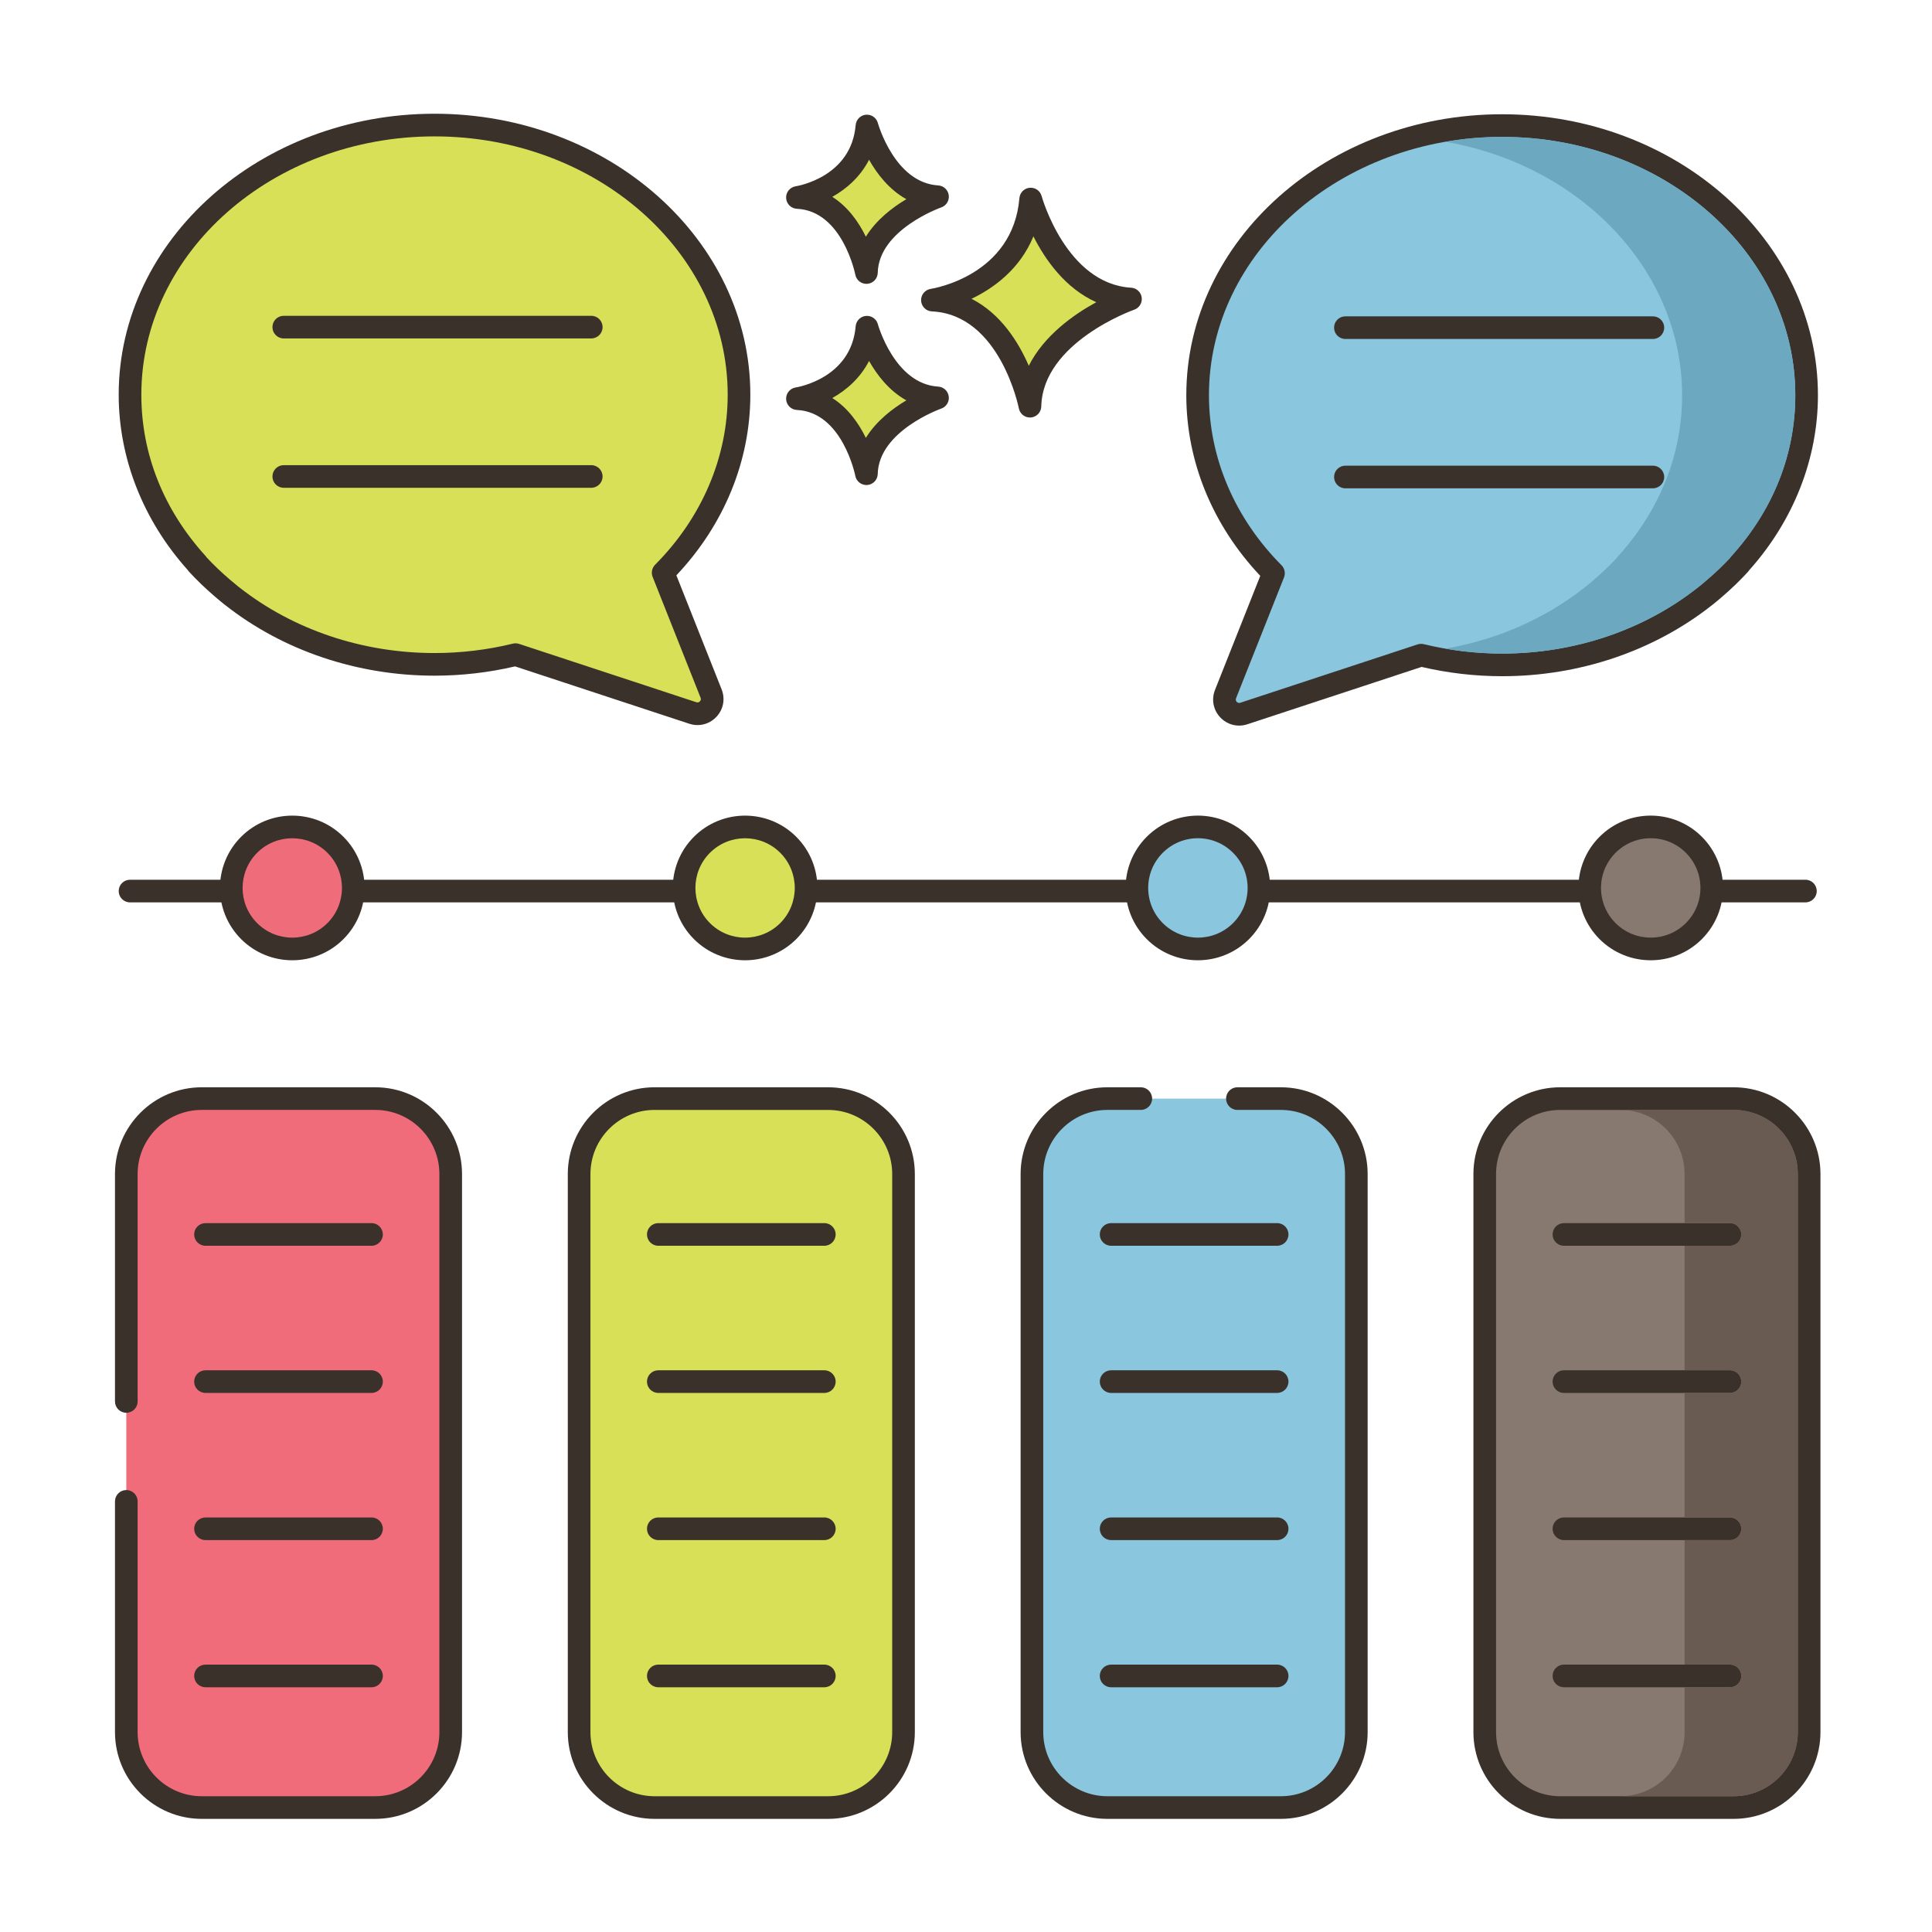<?xml version="1.0" encoding="utf-8"?>
<!-- Generator: Adobe Illustrator 22.0.1, SVG Export Plug-In . SVG Version: 6.00 Build 0)  -->
<svg version="1.1" id="Layer_1" xmlns="http://www.w3.org/2000/svg" xmlns:xlink="http://www.w3.org/1999/xlink" x="0px" y="0px"
	 viewBox="0 0 256 256" style="enable-background:new 0 0 256 256;" xml:space="preserve">
<style type="text/css">
	.st0{fill:#3A312A;}
	.st1{fill:#F16C7A;}
	.st2{fill:#D7E057;}
	.st3{fill:#F8E4C8;}
	.st4{fill:#89C4DB;}
	.st5{fill-rule:evenodd;clip-rule:evenodd;fill:#F8E4C8;}
	.st6{fill:#87796F;}
	.st7{fill:#D4DB56;}
	.st8{fill:#F59689;}
	.st9{fill:#6CA6BE;}
	.st10{fill:#695B51;}
	.st11{fill:#F7E3C7;}
	.st12{fill:#8AC6DD;}
	.st13{fill:#6CA8BF;}
	.st14{fill:#D6DF58;}
	.st15{fill:#FAE6CA;}
	.st16{fill:#EF6D7A;}
	.st17{fill:#DDC9AC;}
	.st18{fill:#D24E5C;}
	.st19{fill:#6A5C52;}
	.st20{fill:#B9C239;}
	.st21{fill:#FCE8CB;}
	.st22{fill:#DECAAD;}
	.st23{fill:#D5DE58;}
	.st24{fill:#8AC5DC;}
	.st25{fill:#D34E5C;}
	.st26{fill:#ED6E7A;}
	.st27{fill:#B8C136;}
</style>
<g>
	<g>
		<g>
			<path class="st2" d="M109.721,145.57H86.735c-5.523,0-9.999,4.477-9.999,9.999v73.941c0,5.523,4.477,10,9.999,10h22.986
				c5.523,0,9.999-4.477,9.999-10V155.57C119.72,150.047,115.244,145.57,109.721,145.57z"/>
		</g>
	</g>
	<g>
		<g>
			<path class="st0" d="M109.721,144.07H86.735c-6.341,0-11.499,5.158-11.499,11.499v73.941c0,6.341,5.159,11.499,11.499,11.499
				h22.986c6.341,0,11.5-5.158,11.5-11.499v-73.941C121.221,149.229,116.062,144.07,109.721,144.07z M118.221,229.511
				c0,4.687-3.813,8.499-8.5,8.499H86.735c-4.687,0-8.499-3.813-8.499-8.499v-73.941c0-4.687,3.813-8.499,8.499-8.499h22.986
				c4.686,0,8.5,3.813,8.5,8.499V229.511z"/>
		</g>
	</g>
	<g>
		<g>
			<path class="st0" d="M109.228,162.07h-22c-0.829,0-1.5,0.672-1.5,1.5s0.671,1.5,1.5,1.5h22c0.829,0,1.5-0.672,1.5-1.5
				S110.057,162.07,109.228,162.07z"/>
		</g>
	</g>
	<g>
		<g>
			<path class="st0" d="M109.228,181.57h-22c-0.829,0-1.5,0.672-1.5,1.5s0.671,1.5,1.5,1.5h22c0.829,0,1.5-0.672,1.5-1.5
				S110.057,181.57,109.228,181.57z"/>
		</g>
	</g>
	<g>
		<g>
			<path class="st0" d="M109.228,201.07h-22c-0.829,0-1.5,0.672-1.5,1.5s0.671,1.5,1.5,1.5h22c0.829,0,1.5-0.672,1.5-1.5
				S110.057,201.07,109.228,201.07z"/>
		</g>
	</g>
	<g>
		<g>
			<path class="st0" d="M109.228,220.57h-22c-0.829,0-1.5,0.672-1.5,1.5s0.671,1.5,1.5,1.5h22c0.829,0,1.5-0.672,1.5-1.5
				S110.057,220.57,109.228,220.57z"/>
		</g>
	</g>
	<g>
		<g>
			<path class="st12" d="M169.721,145.57h-22.986c-5.523,0-9.999,4.477-9.999,9.999v73.941c0,5.522,4.477,9.999,9.999,9.999h22.986
				c5.523,0,9.999-4.477,9.999-9.999V155.57C179.72,150.047,175.244,145.57,169.721,145.57z"/>
		</g>
	</g>
	<g>
		<g>
			<path class="st0" d="M169.721,144.07h-5.759c-0.828,0-1.5,0.672-1.5,1.5s0.672,1.5,1.5,1.5h5.759c4.686,0,8.5,3.813,8.5,8.499
				v73.941c0,4.687-3.814,8.499-8.5,8.499h-22.986c-4.686,0-8.499-3.813-8.499-8.499v-73.941c0-4.687,3.813-8.499,8.499-8.499h4.427
				c0.828,0,1.5-0.672,1.5-1.5s-0.672-1.5-1.5-1.5h-4.427c-6.341,0-11.499,5.158-11.499,11.499v73.941
				c0,6.341,5.158,11.499,11.499,11.499h22.986c6.341,0,11.5-5.158,11.5-11.499v-73.941
				C181.221,149.229,176.061,144.07,169.721,144.07z"/>
		</g>
	</g>
	<g>
		<g>
			<path class="st0" d="M169.227,162.07h-22c-0.828,0-1.5,0.672-1.5,1.5s0.672,1.5,1.5,1.5h22c0.828,0,1.5-0.672,1.5-1.5
				S170.056,162.07,169.227,162.07z"/>
		</g>
	</g>
	<g>
		<g>
			<path class="st0" d="M169.227,181.57h-22c-0.828,0-1.5,0.672-1.5,1.5s0.672,1.5,1.5,1.5h22c0.828,0,1.5-0.672,1.5-1.5
				S170.056,181.57,169.227,181.57z"/>
		</g>
	</g>
	<g>
		<g>
			<path class="st0" d="M169.227,201.07h-22c-0.828,0-1.5,0.672-1.5,1.5s0.672,1.5,1.5,1.5h22c0.828,0,1.5-0.672,1.5-1.5
				S170.056,201.07,169.227,201.07z"/>
		</g>
	</g>
	<g>
		<g>
			<path class="st0" d="M169.227,220.57h-22c-0.828,0-1.5,0.672-1.5,1.5s0.672,1.5,1.5,1.5h22c0.828,0,1.5-0.672,1.5-1.5
				S170.056,220.57,169.227,220.57z"/>
		</g>
	</g>
	<g>
		<g>
			<path class="st6" d="M229.721,145.57h-22.986c-5.523,0-9.999,4.477-9.999,9.999v73.941c0,5.523,4.477,10,9.999,10h22.986
				c5.523,0,9.999-4.477,9.999-10V155.57C239.72,150.047,235.244,145.57,229.721,145.57z"/>
		</g>
	</g>
	<g>
		<g>
			<path class="st0" d="M229.721,144.07h-22.986c-6.341,0-11.499,5.158-11.499,11.499v73.941c0,6.341,5.158,11.499,11.499,11.499
				h22.986c6.341,0,11.5-5.158,11.5-11.499v-73.941C241.221,149.229,236.061,144.07,229.721,144.07z M238.221,229.511
				c0,4.687-3.814,8.499-8.5,8.499h-22.986c-4.687,0-8.499-3.813-8.499-8.499v-73.941c0-4.687,3.813-8.499,8.499-8.499h22.986
				c4.686,0,8.5,3.813,8.5,8.499V229.511z"/>
		</g>
	</g>
	<g>
		<g>
			<path class="st0" d="M229.227,162.07h-22c-0.828,0-1.5,0.672-1.5,1.5s0.672,1.5,1.5,1.5h22c0.828,0,1.5-0.672,1.5-1.5
				S230.056,162.07,229.227,162.07z"/>
		</g>
	</g>
	<g>
		<g>
			<path class="st0" d="M229.227,181.57h-22c-0.828,0-1.5,0.672-1.5,1.5s0.672,1.5,1.5,1.5h22c0.828,0,1.5-0.672,1.5-1.5
				S230.056,181.57,229.227,181.57z"/>
		</g>
	</g>
	<g>
		<g>
			<path class="st0" d="M229.227,201.07h-22c-0.828,0-1.5,0.672-1.5,1.5s0.672,1.5,1.5,1.5h22c0.828,0,1.5-0.672,1.5-1.5
				S230.056,201.07,229.227,201.07z"/>
		</g>
	</g>
	<g>
		<g>
			<path class="st0" d="M229.227,220.57h-22c-0.828,0-1.5,0.672-1.5,1.5s0.672,1.5,1.5,1.5h22c0.828,0,1.5-0.672,1.5-1.5
				S230.056,220.57,229.227,220.57z"/>
		</g>
	</g>
	<g>
		<g>
			<path class="st1" d="M49.721,145.57H26.735c-5.523,0-9.999,4.477-9.999,9.999v73.941c0,5.522,4.477,9.999,9.999,9.999h22.986
				c5.523,0,9.999-4.477,9.999-9.999V155.57C59.72,150.047,55.244,145.57,49.721,145.57z"/>
		</g>
	</g>
	<g>
		<g>
			<path class="st0" d="M49.721,144.07H26.735c-6.341,0-11.499,5.158-11.499,11.499v30.13c0,0.828,0.671,1.5,1.5,1.5
				c0.829,0,1.5-0.672,1.5-1.5v-30.13c0-4.687,3.813-8.499,8.499-8.499h22.986c4.687,0,8.5,3.813,8.5,8.499v73.941
				c0,4.687-3.813,8.499-8.5,8.499H26.735c-4.687,0-8.499-3.813-8.499-8.499v-30.57c0-0.828-0.671-1.5-1.5-1.5
				c-0.829,0-1.5,0.672-1.5,1.5v30.57c0,6.341,5.159,11.499,11.499,11.499h22.986c6.341,0,11.5-5.158,11.5-11.499v-73.941
				C61.221,149.229,56.062,144.07,49.721,144.07z"/>
		</g>
	</g>
	<g>
		<g>
			<path class="st2" d="M87.871,75.886c6.253-6.293,10.052-14.544,10.052-23.586c0-19.733-18.064-35.73-40.348-35.73
				c-22.283,0-40.348,15.997-40.348,35.73c0,8.476,3.34,16.259,8.908,22.384c-0.008,0.002-0.017,0.005-0.025,0.007
				c1.04,1.138,2.166,2.212,3.355,3.229c0.379,0.326,0.762,0.649,1.156,0.962c0.058,0.046,0.117,0.089,0.176,0.135
				c7.124,5.604,16.5,9.013,26.778,9.013c3.719,0,7.316-0.455,10.736-1.289l23.49,7.732c1.573,0.518,3.035-1.035,2.424-2.573
				L87.871,75.886z"/>
		</g>
	</g>
	<g>
		<g>
			<path class="st0" d="M89.623,76.234c6.328-6.701,9.801-15.163,9.801-23.934c0-20.529-18.773-37.23-41.848-37.23
				s-41.848,16.701-41.848,37.23c0,8.4,3.233,16.623,9.109,23.185c0.048,0.077,0.103,0.15,0.166,0.219
				c1.036,1.135,2.21,2.265,3.485,3.355c0.393,0.338,0.791,0.672,1.199,0.997l0.183,0.141c7.653,6.02,17.492,9.334,27.706,9.334
				c3.592,0,7.18-0.414,10.671-1.231l23.086,7.6c0.361,0.119,0.73,0.177,1.094,0.177c0.931,0,1.831-0.38,2.498-1.089
				c0.929-0.986,1.195-2.38,0.695-3.64L89.623,76.234z M92.741,92.931c-0.09,0.097-0.247,0.194-0.47,0.119l-23.49-7.732
				c-0.152-0.05-0.311-0.075-0.469-0.075c-0.119,0-0.239,0.015-0.355,0.043c-3.391,0.827-6.883,1.246-10.38,1.246
				c-9.544,0-18.725-3.087-25.849-8.689l-0.171-0.131c-0.378-0.302-0.747-0.612-1.115-0.929c-1.11-0.95-2.132-1.926-3.041-2.903
				c-0.045-0.071-0.097-0.139-0.155-0.202c-5.573-6.13-8.518-13.521-8.518-21.376c0-18.875,17.427-34.23,38.848-34.23
				s38.848,15.355,38.848,34.23c0,8.285-3.415,16.286-9.616,22.528c-0.421,0.424-0.55,1.057-0.33,1.611l6.355,16.015
				C92.919,92.676,92.831,92.835,92.741,92.931z"/>
		</g>
	</g>
	<g>
		<g>
			<path class="st0" d="M78.344,41.845H37.6c-0.829,0-1.5,0.672-1.5,1.5s0.671,1.5,1.5,1.5h40.744c0.829,0,1.5-0.672,1.5-1.5
				S79.173,41.845,78.344,41.845z"/>
		</g>
	</g>
	<g>
		<g>
			<path class="st0" d="M78.344,61.635H37.6c-0.829,0-1.5,0.672-1.5,1.5s0.671,1.5,1.5,1.5h40.744c0.829,0,1.5-0.672,1.5-1.5
				S79.173,61.635,78.344,61.635z"/>
		</g>
	</g>
	<g>
		<g>
			<path class="st12" d="M239.387,52.371c0-19.734-18.064-35.731-40.348-35.731c-22.283,0-40.348,15.997-40.348,35.731
				c0,9.041,3.8,17.292,10.052,23.585l-6.355,16.015c-0.611,1.539,0.852,3.091,2.424,2.574l23.49-7.733
				c3.42,0.834,7.017,1.289,10.736,1.289c10.279,0,19.654-3.409,26.778-9.013c0.058-0.045,0.118-0.089,0.175-0.135
				c0.393-0.313,0.776-0.636,1.156-0.962c1.189-1.017,2.315-2.091,3.355-3.229c-0.008-0.002-0.017-0.005-0.025-0.007
				C236.048,68.629,239.387,60.847,239.387,52.371z"/>
		</g>
	</g>
	<g>
		<g>
			<path class="st0" d="M199.04,15.14c-23.075,0-41.848,16.702-41.848,37.231c0,8.771,3.473,17.232,9.8,23.933l-5.998,15.114
				c-0.499,1.259-0.232,2.653,0.696,3.64c0.668,0.709,1.567,1.089,2.498,1.089c0.364,0,0.732-0.058,1.094-0.177l23.087-7.6
				c3.491,0.817,7.079,1.231,10.671,1.231c10.214,0,20.053-3.315,27.741-9.362l0.145-0.111c0.409-0.325,0.808-0.661,1.197-0.996
				c1.273-1.088,2.446-2.218,3.488-3.357c0.062-0.067,0.116-0.141,0.163-0.217c5.878-6.563,9.112-14.785,9.112-23.187
				C240.887,31.842,222.114,15.14,199.04,15.14z M229.368,73.746c-0.057,0.063-0.107,0.13-0.152,0.201
				c-0.914,0.982-1.936,1.959-3.046,2.907c-0.364,0.313-0.731,0.624-1.111,0.926l-0.088,0.066c-0.007,0.006-0.073,0.057-0.081,0.063
				c-7.125,5.605-16.306,8.692-25.85,8.692c-3.497,0-6.989-0.419-10.381-1.246c-0.273-0.065-0.56-0.056-0.824,0.032l-23.49,7.732
				c-0.224,0.075-0.38-0.023-0.471-0.119c-0.09-0.096-0.179-0.256-0.091-0.477l6.355-16.015c0.22-0.555,0.09-1.188-0.33-1.611
				c-6.201-6.24-9.616-14.24-9.616-22.527c0-18.875,17.427-34.231,38.848-34.231c21.42,0,38.847,15.356,38.847,34.231
				C237.887,60.225,234.941,67.616,229.368,73.746z"/>
		</g>
	</g>
	<g>
		<g>
			<path class="st0" d="M219.015,41.915h-40.744c-0.828,0-1.5,0.672-1.5,1.5s0.672,1.5,1.5,1.5h40.744c0.828,0,1.5-0.672,1.5-1.5
				S219.843,41.915,219.015,41.915z"/>
		</g>
	</g>
	<g>
		<g>
			<path class="st0" d="M219.015,61.705h-40.744c-0.828,0-1.5,0.672-1.5,1.5s0.672,1.5,1.5,1.5h40.744c0.828,0,1.5-0.672,1.5-1.5
				S219.843,61.705,219.015,61.705z"/>
		</g>
	</g>
	<g>
		<g>
			<path class="st2" d="M136.573,26.374c-0.974,11.564-13.025,13.389-13.025,13.389c10.347,0.487,12.925,14.059,12.925,14.059
				c0.221-9.677,13.321-14.202,13.321-14.202C139.981,39.033,136.573,26.374,136.573,26.374z"/>
		</g>
	</g>
	<g>
		<g>
			<path class="st0" d="M149.884,38.123c-8.604-0.515-11.832-12.024-11.863-12.141c-0.19-0.702-0.848-1.163-1.584-1.102
				c-0.725,0.066-1.298,0.642-1.359,1.367c-0.859,10.216-11.313,11.964-11.754,12.032c-0.763,0.116-1.313,0.791-1.273,1.561
				c0.04,0.771,0.657,1.385,1.427,1.421c9.029,0.426,11.499,12.719,11.523,12.844c0.138,0.711,0.76,1.217,1.473,1.217
				c0.042,0,0.084-0.002,0.126-0.005c0.765-0.064,1.357-0.693,1.375-1.46c0.193-8.51,12.19-12.778,12.312-12.82
				c0.676-0.234,1.092-0.914,0.994-1.622C151.181,38.706,150.598,38.165,149.884,38.123z M136.318,48.469
				c-1.357-3.13-3.709-6.907-7.587-8.876c2.931-1.405,6.409-3.913,8.202-8.273c1.551,3.071,4.2,6.88,8.334,8.723
				C142.26,41.682,138.345,44.448,136.318,48.469z"/>
		</g>
	</g>
	<g>
		<g>
			<path class="st2" d="M114.874,43.355c-0.689,8.179-9.213,9.47-9.213,9.47c7.318,0.344,9.142,9.944,9.142,9.944
				c0.156-6.844,9.422-10.045,9.422-10.045C117.285,52.309,114.874,43.355,114.874,43.355z"/>
		</g>
	</g>
	<g>
		<g>
			<path class="st0" d="M124.315,51.227c-5.766-0.345-7.972-8.186-7.993-8.265c-0.19-0.702-0.854-1.166-1.582-1.102
				c-0.726,0.065-1.299,0.643-1.36,1.368c-0.579,6.871-7.646,8.066-7.942,8.113c-0.763,0.116-1.313,0.791-1.273,1.561
				c0.04,0.771,0.657,1.385,1.427,1.421c6.035,0.284,7.724,8.645,7.739,8.727c0.135,0.713,0.759,1.22,1.472,1.22
				c0.042,0,0.083-0.002,0.125-0.005c0.765-0.063,1.358-0.693,1.376-1.461c0.13-5.709,8.332-8.634,8.412-8.662
				c0.677-0.234,1.094-0.913,0.996-1.622C125.614,51.811,125.03,51.269,124.315,51.227z M114.731,58.021
				c-0.924-1.885-2.34-3.947-4.447-5.279c1.855-1.041,3.697-2.63,4.871-4.917c1.057,1.874,2.654,3.954,4.941,5.224
				C118.246,54.149,116.107,55.789,114.731,58.021z"/>
		</g>
	</g>
	<g>
		<g>
			<path class="st2" d="M114.874,16.697c-0.689,8.179-9.213,9.471-9.213,9.471c7.318,0.344,9.142,9.944,9.142,9.944
				c0.156-6.844,9.422-10.045,9.422-10.045C117.285,25.651,114.874,16.697,114.874,16.697z"/>
		</g>
	</g>
	<g>
		<g>
			<path class="st0" d="M124.315,24.569c-5.766-0.345-7.972-8.186-7.993-8.265c-0.19-0.702-0.854-1.167-1.582-1.102
				c-0.726,0.065-1.299,0.643-1.36,1.368c-0.579,6.87-7.647,8.066-7.942,8.113c-0.763,0.116-1.314,0.791-1.273,1.561
				c0.04,0.771,0.657,1.385,1.428,1.421c6.035,0.284,7.723,8.645,7.739,8.727c0.135,0.713,0.759,1.22,1.472,1.22
				c0.042,0,0.083-0.002,0.125-0.005c0.765-0.063,1.358-0.693,1.376-1.461c0.13-5.709,8.332-8.634,8.412-8.662
				c0.677-0.234,1.094-0.913,0.996-1.622C125.614,25.153,125.03,24.611,124.315,24.569z M114.731,31.364
				c-0.924-1.886-2.34-3.947-4.447-5.28c1.855-1.041,3.697-2.629,4.871-4.916c1.057,1.874,2.654,3.954,4.941,5.224
				C118.246,27.492,116.107,29.132,114.731,31.364z"/>
		</g>
	</g>
	<g>
		<g>
			<path class="st0" d="M239.227,116.57H17.228c-0.829,0-1.5,0.672-1.5,1.5s0.671,1.5,1.5,1.5h221.999c0.828,0,1.5-0.672,1.5-1.5
				S240.056,116.57,239.227,116.57z"/>
		</g>
	</g>
	<g>
		<g>
			<path class="st16" d="M44.446,111.939c-3.158-3.158-8.279-3.158-11.437,0s-3.158,8.278,0,11.437
				c3.158,3.158,8.279,3.158,11.437,0C47.604,120.217,47.604,115.097,44.446,111.939z"/>
		</g>
	</g>
	<g>
		<g>
			<path class="st0" d="M45.507,110.878c-3.737-3.738-9.82-3.738-13.558,0c-3.738,3.738-3.738,9.82,0,13.559
				c1.869,1.869,4.324,2.804,6.779,2.804c2.455,0,4.91-0.935,6.779-2.804C49.245,120.698,49.245,114.616,45.507,110.878z
				 M43.386,122.315c-2.568,2.568-6.747,2.568-9.315,0c-2.568-2.568-2.568-6.748,0-9.316c2.568-2.568,6.747-2.568,9.315,0
				C45.954,115.567,45.954,119.747,43.386,122.315z"/>
		</g>
	</g>
	<g>
		<g>
			<path class="st2" d="M104.446,111.939c-3.158-3.158-8.279-3.158-11.437,0s-3.158,8.278,0,11.437
				c3.158,3.158,8.279,3.158,11.437,0C107.604,120.217,107.604,115.097,104.446,111.939z"/>
		</g>
	</g>
	<g>
		<g>
			<path class="st0" d="M105.507,110.878c-3.737-3.738-9.82-3.738-13.558,0c-3.738,3.738-3.738,9.82,0,13.559
				c1.869,1.869,4.324,2.804,6.779,2.804c2.455,0,4.91-0.935,6.779-2.804C109.245,120.698,109.245,114.616,105.507,110.878z
				 M103.386,122.315c-2.568,2.568-6.747,2.568-9.315,0c-2.568-2.568-2.568-6.748,0-9.316c2.568-2.568,6.747-2.568,9.315,0
				C105.954,115.567,105.954,119.747,103.386,122.315z"/>
		</g>
	</g>
	<g>
		<g>
			<path class="st12" d="M164.446,111.939c-3.158-3.158-8.279-3.158-11.437,0s-3.158,8.278,0,11.437
				c3.158,3.158,8.279,3.158,11.437,0C167.604,120.217,167.604,115.097,164.446,111.939z"/>
		</g>
	</g>
	<g>
		<g>
			<path class="st0" d="M165.507,110.878c-3.738-3.738-9.819-3.74-13.558,0c-3.738,3.738-3.738,9.82,0,13.559
				c1.869,1.869,4.324,2.803,6.779,2.803c2.455,0,4.91-0.934,6.778-2.803C169.245,120.698,169.245,114.616,165.507,110.878z
				 M163.386,122.315c-2.568,2.568-6.747,2.566-9.315,0c-1.244-1.244-1.929-2.898-1.929-4.658s0.685-3.414,1.929-4.658
				s2.898-1.929,4.657-1.929c1.76,0,3.414,0.685,4.658,1.929c1.244,1.244,1.93,2.898,1.93,4.658S164.63,121.071,163.386,122.315z"/>
		</g>
	</g>
	<g>
		<g>
			<path class="st6" d="M224.446,111.939c-3.158-3.158-8.279-3.158-11.437,0s-3.158,8.278,0,11.437
				c3.158,3.158,8.279,3.158,11.437,0C227.604,120.217,227.604,115.097,224.446,111.939z"/>
		</g>
	</g>
	<g>
		<g>
			<path class="st0" d="M225.507,110.878c-3.738-3.738-9.819-3.74-13.558,0c-3.738,3.738-3.738,9.82,0,13.559
				c1.869,1.869,4.324,2.803,6.779,2.803c2.455,0,4.91-0.934,6.778-2.803C229.245,120.698,229.245,114.616,225.507,110.878z
				 M223.386,122.315c-2.568,2.568-6.747,2.566-9.315,0c-1.244-1.244-1.929-2.898-1.929-4.658s0.685-3.414,1.929-4.658
				c1.244-1.244,2.899-1.929,4.657-1.929c1.76,0,3.414,0.685,4.658,1.929c1.244,1.244,1.93,2.898,1.93,4.658
				S224.63,121.071,223.386,122.315z"/>
		</g>
	</g>
	<g>
		<g>
			<path class="st0" d="M49.228,162.07h-22c-0.829,0-1.5,0.672-1.5,1.5s0.671,1.5,1.5,1.5h22c0.829,0,1.5-0.672,1.5-1.5
				S50.057,162.07,49.228,162.07z"/>
		</g>
	</g>
	<g>
		<g>
			<path class="st0" d="M49.228,181.57h-22c-0.829,0-1.5,0.672-1.5,1.5s0.671,1.5,1.5,1.5h22c0.829,0,1.5-0.672,1.5-1.5
				S50.057,181.57,49.228,181.57z"/>
		</g>
	</g>
	<g>
		<g>
			<path class="st0" d="M49.228,201.07h-22c-0.829,0-1.5,0.672-1.5,1.5s0.671,1.5,1.5,1.5h22c0.829,0,1.5-0.672,1.5-1.5
				S50.057,201.07,49.228,201.07z"/>
		</g>
	</g>
	<g>
		<g>
			<path class="st0" d="M49.228,220.57h-22c-0.829,0-1.5,0.672-1.5,1.5s0.671,1.5,1.5,1.5h22c0.829,0,1.5-0.672,1.5-1.5
				S50.057,220.57,49.228,220.57z"/>
		</g>
	</g>
	<g>
		<g>
			<path class="st10" d="M229.718,147.07h-15c4.69,0,8.5,3.81,8.5,8.5v6.5h6.01c0.83,0,1.5,0.67,1.5,1.5s-0.67,1.5-1.5,1.5h-6.01
				v16.5h6.01c0.83,0,1.5,0.67,1.5,1.5s-0.67,1.5-1.5,1.5h-6.01v16.5h6.01c0.83,0,1.5,0.67,1.5,1.5s-0.67,1.5-1.5,1.5h-6.01v16.5
				h6.01c0.83,0,1.5,0.67,1.5,1.5s-0.67,1.5-1.5,1.5h-6.01v5.94c0,4.69-3.81,8.5-8.5,8.5h15c4.69,0,8.5-3.81,8.5-8.5v-73.94
				C238.218,150.88,234.408,147.07,229.718,147.07z"/>
		</g>
	</g>
	<g>
		<g>
			<path class="st13" d="M199.038,18.14c-2.56,0-5.07,0.22-7.5,0.65c17.84,3.08,31.35,16.97,31.35,33.58
				c0,7.85-2.95,15.24-8.52,21.38c-0.06,0.06-0.11,0.13-0.15,0.2c-0.92,0.98-1.94,1.96-3.05,2.9c-0.36,0.32-0.73,0.63-1.18,0.98
				c-0.01,0.01-0.09,0.07-0.1,0.08c-5.23,4.11-11.57,6.87-18.36,8.04c2.48,0.43,4.99,0.65,7.51,0.65c9.55,0,18.73-3.09,25.85-8.69
				c0.01-0.01,0.09-0.07,0.1-0.08c0.45-0.35,0.82-0.66,1.18-0.98c1.11-0.94,2.13-1.92,3.05-2.9c0.04-0.07,0.09-0.14,0.15-0.2
				c5.57-6.14,8.52-13.53,8.52-21.38C237.888,33.5,220.458,18.14,199.038,18.14z"/>
		</g>
	</g>
</g>
</svg>
